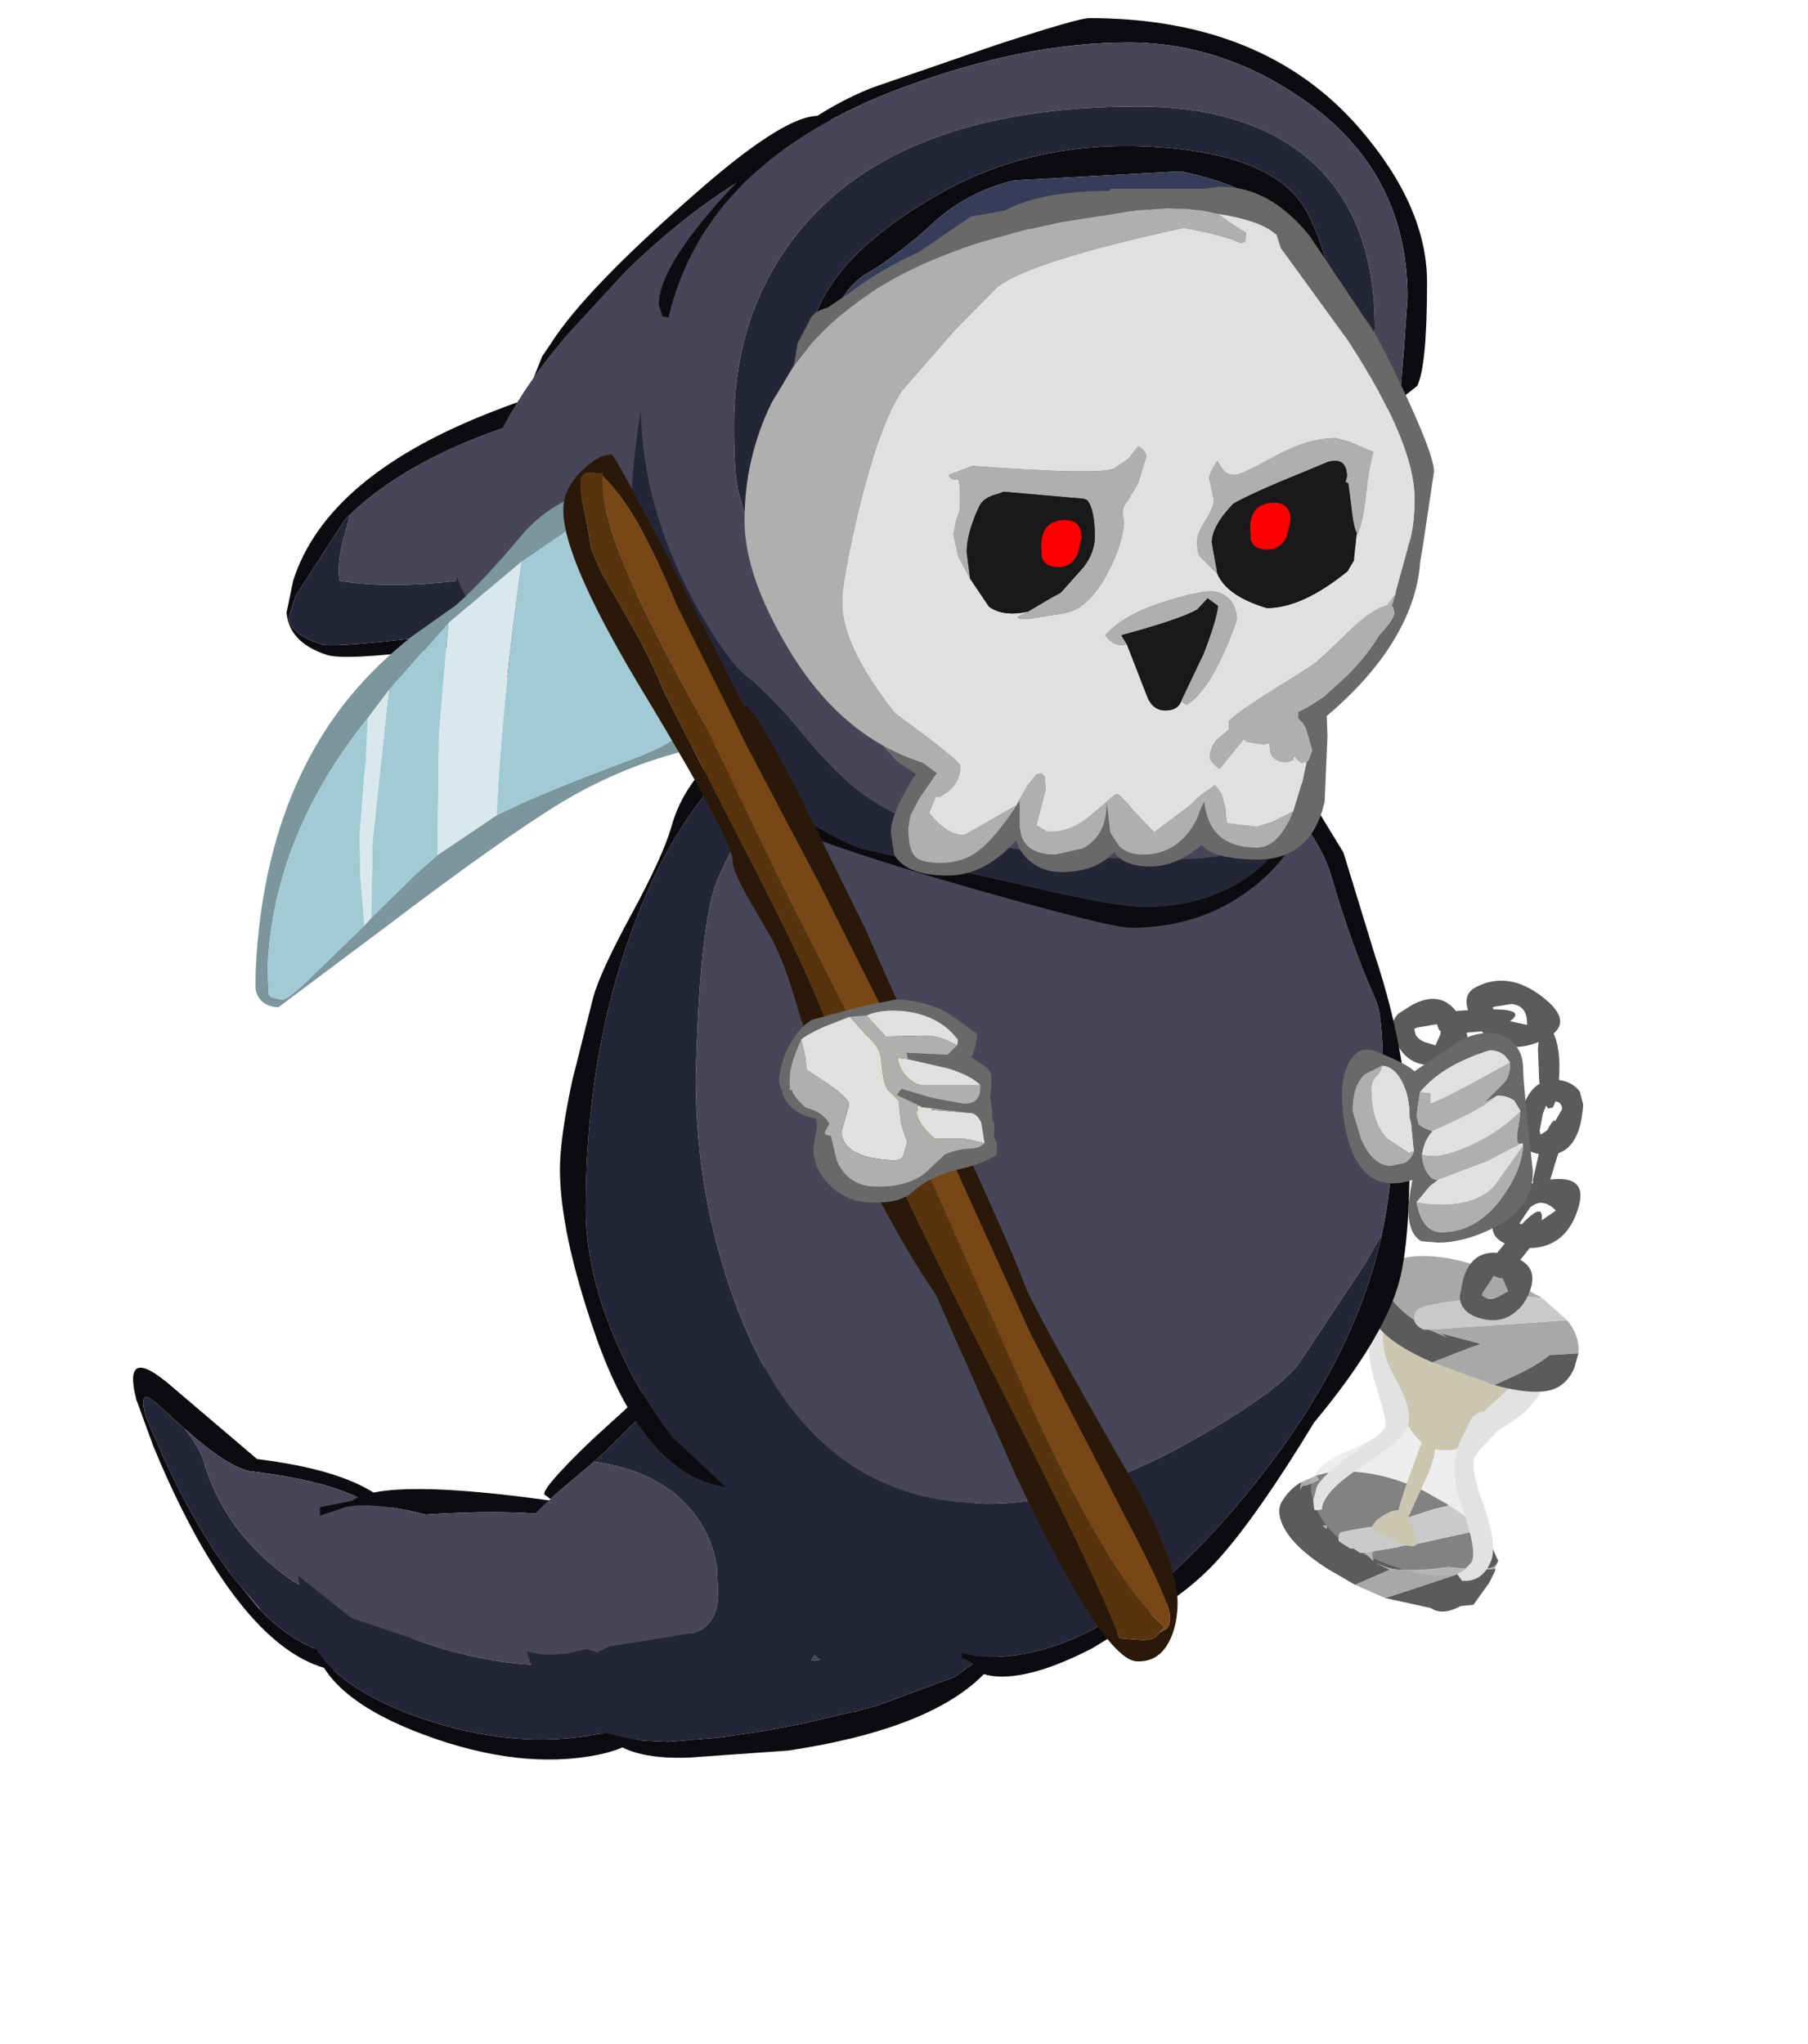 <?xml version="1.0" encoding="UTF-8" standalone="no"?>
<svg xmlns:ffdec="https://www.free-decompiler.com/flash" xmlns:xlink="http://www.w3.org/1999/xlink" ffdec:objectType="frame" height="146.75px" width="129.8px" xmlns="http://www.w3.org/2000/svg">
  <g transform="matrix(1.0, 0.0, 0.0, 1.0, 65.35, 62.85)">
    <use ffdec:characterId="365" height="51.45" transform="matrix(1.0, 0.0, 0.0, 1.0, 25.2, 5.1)" width="39.25" xlink:href="#sprite0"/>
    <use ffdec:characterId="367" height="25.15" transform="matrix(0.968, -0.247, 0.247, 0.968, -56.098, 35.522)" width="16.85" xlink:href="#sprite5"/>
    <use ffdec:characterId="369" height="21.65" transform="matrix(0.98, -0.196, 0.196, 0.98, -45.039, 45.574)" width="27.3" xlink:href="#sprite6"/>
    <use ffdec:characterId="371" height="28.1" transform="matrix(0.988, -0.148, 0.148, 0.988, -30.325, 37.655)" width="35.6" xlink:href="#sprite7"/>
    <use ffdec:characterId="373" height="72.5" transform="matrix(1.0, 0.0, 0.0, 1.0, -25.15, -15.0)" width="61.0" xlink:href="#sprite8"/>
    <use ffdec:characterId="375" height="15.05" transform="matrix(1.0, 0.0, 0.0, 1.0, 31.0, 11.3)" width="13.7" xlink:href="#sprite9"/>
    <use ffdec:characterId="377" height="25.4" transform="matrix(0.951, 0.305, -0.305, 0.951, -37.88, -41.196)" width="20.35" xlink:href="#sprite10"/>
    <use ffdec:characterId="379" height="44.1" transform="matrix(0.992, -0.122, 0.122, 0.992, -36.556, -50.88)" width="31.5" xlink:href="#sprite11"/>
    <use ffdec:characterId="383" height="65.3" transform="matrix(1.0, 0.0, 0.0, 1.0, -20.05, -61.55)" width="57.65" xlink:href="#sprite12"/>
    <use ffdec:characterId="386" height="129.2" transform="matrix(1.0, 0.0, 0.0, 1.0, -65.35, -45.3)" width="124.15" xlink:href="#sprite14"/>
  </g>
  <defs>
    <g id="sprite0" transform="matrix(1.0, 0.0, 0.0, 1.0, 18.25, 24.3)">
      <use ffdec:characterId="360" height="24.6" transform="matrix(0.916, 0.402, -0.402, 0.916, -8.377, -3.926)" width="16.2" xlink:href="#sprite1"/>
      <use ffdec:characterId="362" height="11.25" transform="matrix(0.964, 0.267, -0.267, 0.964, -1.387, -8.979)" width="6.6" xlink:href="#sprite3"/>
      <use ffdec:characterId="364" height="12.15" transform="matrix(0.998, 0.065, -0.065, 0.998, 0.731, -18.791)" width="4.5" xlink:href="#sprite4"/>
      <use ffdec:characterId="362" height="11.25" transform="matrix(0.465, 0.886, -0.886, 0.465, 0.535, -24.291)" width="6.6" xlink:href="#sprite3"/>
    </g>
    <g id="sprite1" transform="matrix(1.0, 0.0, 0.0, 1.0, 8.6, 3.35)">
      <use ffdec:characterId="352" height="8.2" transform="matrix(1.0, 0.0, 0.0, 1.0, -8.5, 13.05)" width="16.1" xlink:href="#shape0"/>
      <use ffdec:characterId="354" height="6.05" transform="matrix(-0.356, 0.0, 0.0, -0.356, 1.622, 17.156)" width="9.65" xlink:href="#sprite2"/>
      <use ffdec:characterId="355" height="7.35" transform="matrix(1.0, 0.0, 0.0, 1.0, -1.0, 8.8)" width="1.4" xlink:href="#shape2"/>
      <use ffdec:characterId="354" height="6.05" transform="matrix(1.25, 0.0, 0.0, 1.25, -7.088, 2.45)" width="9.65" xlink:href="#sprite2"/>
      <use ffdec:characterId="356" height="19.25" transform="matrix(1.0, 0.0, 0.0, 1.0, -7.85, -0.3)" width="14.85" xlink:href="#shape3"/>
      <use ffdec:characterId="357" height="7.7" transform="matrix(1.0, 0.0, 0.0, 1.0, -8.6, -3.35)" width="15.5" xlink:href="#shape4"/>
    </g>
    <g id="shape0" transform="matrix(1.0, 0.0, 0.0, 1.0, 8.5, -13.05)">
      <path d="M5.3 14.0 L5.95 14.35 6.1 14.4 6.7 14.8 7.4 15.45 7.45 15.45 7.45 15.7 7.45 15.75 Q7.45 16.3 5.25 17.05 L4.35 17.35 3.25 18.0 Q1.1 19.15 0.15 19.15 L-0.55 19.15 0.5 19.2 0.6 19.2 -1.25 21.2 -3.45 20.95 Q-6.75 20.45 -7.95 19.15 -8.6 18.45 -8.45 17.75 -8.3 16.75 -7.75 16.0 L-7.6 16.55 -7.6 16.25 -7.25 16.0 -6.65 15.35 -6.95 15.15 Q-6.3 14.55 -5.3 14.1 -2.8 12.95 0.6 13.05 L2.55 13.25 2.55 13.35 1.8 13.9 -0.9 16.3 Q-3.75 18.1 -3.75 18.25 L-3.75 18.35 -3.65 18.7 -3.55 18.8 -2.6 18.95 -2.4 18.85 -1.85 18.95 -1.55 18.8 -0.75 19.1 -1.05 18.65 -1.0 18.45 0.55 17.45 0.55 17.4 1.3 16.9 1.6 16.75 4.0 15.0 4.05 14.95 4.15 14.9 4.5 14.65 5.3 14.0 M7.5 16.1 L7.55 16.3 7.5 17.2 7.1 19.1 6.3 19.55 Q5.4 20.7 4.45 20.55 L4.35 20.55 1.1 21.2 1.5 20.85 5.5 17.25 5.5 17.2 7.5 16.1 M-4.8 18.1 L-5.1 18.25 -4.75 18.35 -4.8 18.1" fill="#5b5b5b" fill-rule="evenodd" stroke="none"/>
      <path d="M-1.0 18.45 L-1.05 18.65 -0.75 19.1 -1.55 18.8 -1.0 18.45 M2.55 13.35 L2.55 13.25 2.65 13.25 2.55 13.35 M-6.95 15.15 L-6.65 15.35 -7.25 16.0 -7.6 16.25 -7.6 16.55 -7.75 16.0 -6.95 15.15 M-1.25 21.2 L0.6 19.2 0.5 19.2 -0.55 19.15 0.15 19.15 Q1.1 19.15 3.25 18.0 L4.35 17.35 5.25 17.05 Q7.45 16.3 7.45 15.75 L7.45 15.9 7.45 16.05 7.5 16.1 5.5 17.2 5.5 17.25 1.5 20.85 1.1 21.2 -1.25 21.2 M7.45 15.7 L7.45 15.45 7.5 15.5 7.45 15.7 M-4.8 18.1 L-4.75 18.35 -5.1 18.25 -4.8 18.1" fill="#a8a8a8" fill-rule="evenodd" stroke="none"/>
      <path d="M5.3 14.0 L4.5 14.65 4.15 14.9 4.05 14.95 4.0 15.0 1.6 16.75 1.3 16.9 0.55 17.4 0.55 17.45 -1.0 18.45 -1.55 18.8 -1.85 18.95 -2.4 18.85 -2.6 18.95 -3.55 18.8 -3.65 18.7 -3.75 18.35 -3.75 18.25 Q-3.75 18.1 -0.9 16.3 L1.8 13.9 2.55 13.35 2.65 13.25 2.9 13.3 3.6 13.45 Q4.5 13.65 5.3 14.0" fill="#c9c9c9" fill-rule="evenodd" stroke="none"/>
    </g>
    <g id="sprite2" transform="matrix(1.0, 0.0, 0.0, 1.0, 4.55, 1.0)">
      <use ffdec:characterId="353" height="6.05" transform="matrix(1.0, 0.0, 0.0, 1.0, -4.55, -1.0)" width="9.65" xlink:href="#shape1"/>
    </g>
    <g id="shape1" transform="matrix(1.0, 0.0, 0.0, 1.0, 4.55, 1.0)">
      <path d="M0.8 5.05 Q-0.05 5.05 -1.35 3.95 L-2.55 2.8 -3.55 1.75 -4.55 0.3 Q-4.55 -0.5 -3.55 -0.75 -1.75 -1.2 4.2 -0.8 5.1 -0.45 5.1 0.2 L4.75 1.45 3.8 2.95 3.0 3.95 Q1.9 5.05 0.8 5.05" fill="#cbc3a2" fill-rule="evenodd" stroke="none"/>
    </g>
    <g id="shape2" transform="matrix(1.0, 0.0, 0.0, 1.0, 1.0, -8.8)">
      <path d="M0.3 15.9 L-0.15 16.15 Q-0.55 16.15 -0.8 12.8 L-1.0 9.45 Q-1.0 9.0 -0.5 8.8 0.25 9.6 0.35 11.7 L0.3 15.1 0.3 15.9" fill="#cbc3a2" fill-rule="evenodd" stroke="none"/>
    </g>
    <g id="shape3" transform="matrix(1.0, 0.0, 0.0, 1.0, 7.85, 0.3)">
      <path d="M-4.2 9.2 L-5.8 7.3 Q-7.85 4.95 -7.85 2.35 L-7.7 1.2 -6.85 0.2 -6.4 0.3 -6.25 0.55 -6.25 0.7 -6.6 1.4 -6.95 2.25 Q-6.95 4.7 -4.65 6.4 -2.35 8.1 -2.35 9.4 -2.35 10.4 -4.3 13.35 -6.05 16.05 -5.6 17.2 L-5.9 17.4 -6.1 17.45 -6.45 16.85 -6.6 15.85 Q-6.6 15.05 -5.15 12.55 L-4.45 11.3 Q-3.85 10.5 -3.85 10.15 L-3.75 9.85 -4.2 9.2 M4.25 0.95 Q4.5 0.35 4.8 1.1 L5.05 1.7 5.3 3.3 Q5.3 4.15 4.65 5.4 L3.9 6.5 3.7 6.95 3.6 7.2 Q2.95 8.85 2.9 9.5 3.3 10.65 4.9 12.25 7.0 14.5 7.0 15.8 7.0 17.4 5.65 17.85 L5.15 17.55 5.5 17.05 5.75 16.35 Q5.75 15.4 3.65 13.15 1.5 10.95 1.5 8.6 L1.6 6.85 Q1.8 6.3 2.2 6.1 L3.0 4.3 4.0 1.95 4.25 0.95" fill="#e2e2e2" fill-rule="evenodd" stroke="none"/>
      <path d="M-6.25 0.55 Q-5.15 -0.45 -2.85 -0.3 2.1 -0.3 4.05 0.8 L4.25 0.95 4.0 1.95 3.0 4.3 2.2 6.1 Q1.8 6.3 1.6 6.85 L1.5 8.6 Q1.5 10.95 3.65 13.15 5.75 15.4 5.75 16.35 L5.5 17.05 5.15 17.55 4.5 17.95 Q2.5 18.95 -1.0 18.95 -4.15 18.95 -5.9 17.4 L-5.6 17.2 Q-6.05 16.05 -4.3 13.35 -2.35 10.4 -2.35 9.4 -2.35 8.1 -4.65 6.4 -6.95 4.7 -6.95 2.25 L-6.6 1.4 -6.25 0.7 -6.25 0.55 M5.05 1.7 Q5.4 2.25 5.4 3.0 5.4 4.7 3.7 6.95 L3.9 6.5 4.65 5.4 Q5.3 4.15 5.3 3.3 L5.05 1.7 M-6.45 16.85 Q-7.1 16.1 -7.1 15.5 -7.1 14.1 -5.45 12.45 L-4.45 11.3 -5.15 12.55 Q-6.6 15.05 -6.6 15.85 L-6.45 16.85 M-3.85 10.15 L-3.85 10.1 Q-3.85 9.75 -4.2 9.2 L-3.75 9.85 -3.85 10.15" fill="#cccccc" fill-opacity="0.349" fill-rule="evenodd" stroke="none"/>
    </g>
    <g id="shape4" transform="matrix(1.0, 0.0, 0.0, 1.0, 8.6, 3.35)">
      <path d="M2.75 -3.05 Q1.7 -2.7 0.3 -2.0 -5.15 0.7 -5.15 1.55 L-5.0 2.1 Q-6.25 1.85 -7.05 1.4 -8.35 0.7 -8.45 -0.4 -8.05 -1.6 -6.2 -2.4 -3.95 -3.35 -0.85 -3.35 L2.75 -3.05 M-3.75 2.3 L5.05 -2.3 Q6.35 -1.65 6.75 -0.45 L4.9 0.5 Q4.35 1.7 2.15 4.05 L-2.6 4.35 -0.7 2.45 0.05 1.75 -2.85 2.2 -2.35 2.3 -3.5 2.3 -3.75 2.3" fill="#a8a8a8" fill-rule="evenodd" stroke="none"/>
      <path d="M-5.0 2.1 L-5.15 1.55 Q-5.15 0.7 0.3 -2.0 1.7 -2.7 2.75 -3.05 L5.05 -2.3 -3.75 2.3 -4.1 2.45 Q-4.75 2.45 -5.0 2.1" fill="#c9c9c9" fill-rule="evenodd" stroke="none"/>
      <path d="M-5.0 2.1 Q-4.75 2.45 -4.1 2.45 L-3.75 2.3 -3.5 2.3 -2.35 2.3 -2.85 2.2 0.05 1.75 -0.7 2.45 -2.6 4.35 -2.75 4.35 Q-7.25 4.35 -8.35 2.55 L-8.6 0.3 -8.45 -0.4 Q-8.35 0.7 -7.05 1.4 -6.25 1.85 -5.0 2.1 M6.75 -0.45 L6.9 0.65 Q6.9 2.15 5.8 2.9 4.6 3.7 2.15 4.05 4.35 1.7 4.9 0.5 L6.75 -0.45" fill="#5b5b5b" fill-rule="evenodd" stroke="none"/>
    </g>
    <g id="sprite3" transform="matrix(1.0, 0.0, 0.0, 1.0, 4.3, 1.9)">
      <use ffdec:characterId="361" height="11.25" transform="matrix(1.0, 0.0, 0.0, 1.0, -4.3, -1.9)" width="6.6" xlink:href="#shape5"/>
    </g>
    <g id="shape5" transform="matrix(1.0, 0.0, 0.0, 1.0, 4.3, 1.9)">
      <path d="M0.8 0.45 Q-0.4 -0.25 -1.05 0.75 L-1.45 1.95 -1.45 2.05 -1.3 2.05 Q-0.2 0.0 0.0 1.4 L0.8 0.45 M0.0 8.15 Q-0.75 9.35 -2.35 9.35 -3.85 9.35 -4.2 8.25 L-4.3 7.05 Q-4.3 4.85 -2.45 4.5 L-2.1 3.7 Q-3.3 3.5 -3.3 2.45 -3.3 -0.15 -0.5 -1.45 2.3 -2.75 2.3 -0.3 2.3 1.2 1.65 2.2 0.95 3.2 -0.3 3.55 L-0.7 4.5 -0.7 4.55 Q0.55 4.85 0.55 6.2 0.55 7.35 0.0 8.15 M-0.95 6.95 L-1.5 6.25 -1.65 6.15 -1.85 6.2 -2.25 6.15 -2.7 7.55 -2.7 7.75 -2.3 7.85 Q-1.9 7.85 -1.5 7.5 L-0.95 6.95" fill="#5b5b5b" fill-rule="evenodd" stroke="none"/>
    </g>
    <g id="sprite4" transform="matrix(1.0, 0.0, 0.0, 1.0, 1.45, 1.2)">
      <use ffdec:characterId="363" height="12.15" transform="matrix(1.0, 0.0, 0.0, 1.0, -1.45, -1.2)" width="4.5" xlink:href="#shape6"/>
    </g>
    <g id="shape6" transform="matrix(1.0, 0.0, 0.0, 1.0, 1.45, 1.2)">
      <path d="M1.2 2.7 Q2.25 2.8 2.75 3.45 L3.05 4.35 Q3.05 7.3 1.5 7.95 L1.3 8.75 Q0.9 10.7 0.55 10.95 -0.2 10.8 -0.2 9.95 L0.1 8.1 Q-1.0 7.95 -1.35 7.25 L-1.45 6.35 Q-1.45 5.2 -1.05 4.2 -0.7 3.4 -0.15 3.05 L-0.2 2.95 -0.45 0.6 Q-0.45 -1.95 0.4 -0.9 1.2 0.15 1.2 2.65 L1.2 2.7 M1.05 4.25 L0.9 4.7 0.55 4.8 0.4 4.6 0.2 5.2 0.05 6.45 0.15 6.7 0.6 6.35 Q0.85 5.75 1.05 5.6 L1.1 5.7 1.55 4.8 Q1.55 4.3 1.05 4.25" fill="#5b5b5b" fill-rule="evenodd" stroke="none"/>
    </g>
    <g id="sprite5" transform="matrix(1.0, 0.0, 0.0, 1.0, 11.9, 18.55)">
      <use ffdec:characterId="366" height="25.15" transform="matrix(1.0, 0.0, 0.0, 1.0, -11.9, -18.55)" width="16.85" xlink:href="#shape7"/>
    </g>
    <g id="shape7" transform="matrix(1.0, 0.0, 0.0, 1.0, 11.9, 18.55)">
      <path d="M4.95 -0.25 Q4.95 1.35 4.05 3.4 2.65 6.6 -0.05 6.6 -6.65 6.6 -9.95 -5.0 -10.95 -8.6 -11.55 -12.9 L-11.9 -16.4 Q-11.9 -20.6 -9.15 -16.6 L-4.55 -10.1 Q0.95 -7.95 3.1 -5.55 4.95 -3.45 4.95 -0.25 M-7.05 0.4 Q-4.2 5.35 -0.2 5.35 3.8 5.35 3.8 -1.3 L3.7 -2.5 Q3.35 -4.1 2.1 -5.35 0.0 -7.35 -5.3 -9.4 -6.85 -10.2 -9.05 -13.5 L-9.1 -13.55 -9.15 -13.65 -9.5 -14.15 -9.85 -14.7 Q-10.8 -16.2 -11.1 -16.35 -11.55 -16.6 -11.55 -15.05 L-11.05 -11.95 Q-10.35 -8.1 -9.3 -4.9 L-9.2 -4.55 -8.45 -2.6 -7.05 0.4" fill="#0c0c10" fill-rule="evenodd" stroke="none"/>
      <path d="M3.7 -2.5 L3.8 -1.3 Q3.8 5.35 -0.2 5.35 -4.2 5.35 -7.05 0.4 L-7.05 0.25 -8.25 -2.1 -8.45 -2.6 -9.2 -4.55 -9.3 -4.9 Q-10.35 -8.1 -11.05 -11.95 L-11.55 -15.05 Q-11.55 -16.6 -11.1 -16.35 -10.8 -16.2 -9.85 -14.7 L-9.5 -14.15 -9.15 -13.65 -9.1 -13.55 -9.05 -13.5 Q-8.4 -12.05 -8.3 -10.95 L-8.3 -10.75 Q-8.1 -6.3 -5.45 -2.55 -2.9 1.15 -0.3 1.15 1.2 1.15 3.1 -1.65 L3.2 -1.75 3.7 -2.5" fill="#252538" fill-rule="evenodd" stroke="none"/>
      <path d="M3.7 -2.5 L3.2 -1.75 3.1 -1.65 Q1.2 1.15 -0.3 1.15 -2.9 1.15 -5.45 -2.55 -8.1 -6.3 -8.3 -10.75 L-8.3 -10.95 Q-8.4 -12.05 -9.05 -13.5 -6.85 -10.2 -5.3 -9.4 0.0 -7.35 2.1 -5.35 3.35 -4.1 3.7 -2.5 M-8.45 -2.6 L-8.25 -2.1 -7.05 0.25 -7.05 0.4 -8.45 -2.6" fill="#464658" fill-rule="evenodd" stroke="none"/>
    </g>
    <g id="sprite6" transform="matrix(1.0, 0.0, 0.0, 1.0, 23.15, 14.3)">
      <use ffdec:characterId="368" height="21.65" transform="matrix(1.0, 0.0, 0.0, 1.0, -23.15, -14.3)" width="27.3" xlink:href="#shape8"/>
    </g>
    <g id="shape8" transform="matrix(1.0, 0.0, 0.0, 1.0, 23.15, 14.3)">
      <path d="M2.8 0.0 L2.9 -0.55 3.0 -2.6 2.95 -3.8 Q2.6 -6.3 0.8 -7.75 -2.8 -10.65 -13.15 -12.0 -15.85 -13.3 -17.85 -13.6 L-18.65 -13.65 -20.6 -13.4 -20.6 -13.45 -20.5 -14.0 -18.15 -14.0 Q-15.45 -15.25 -3.25 -10.9 0.15 -10.55 2.0 -8.15 3.2 -6.6 3.45 -4.95 L3.5 -5.0 Q4.15 -3.9 4.15 -2.25 4.15 0.3 2.75 3.0 0.45 7.35 -4.4 7.35 -10.1 7.35 -16.35 3.5 -22.6 -0.35 -22.85 -4.3 -21.75 -1.0 -16.65 2.1 -10.3 5.9 -3.9 5.9 0.5 5.9 2.2 2.0 L2.7 0.55 2.8 0.0" fill="#0c0c10" fill-rule="evenodd" stroke="none"/>
      <path d="M-20.6 -13.4 L-18.65 -13.65 -17.85 -13.6 Q-15.85 -13.3 -13.15 -12.0 -2.8 -10.65 0.8 -7.75 2.6 -6.3 2.95 -3.8 L3.0 -2.6 2.9 -0.55 2.8 0.0 2.4 0.1 2.35 0.1 1.0 0.5 -5.75 0.5 Q-9.4 -0.05 -13.75 -2.25 L-19.85 -5.75 -23.0 -9.5 Q-22.8 -11.15 -22.4 -11.85 -21.75 -13.0 -20.6 -13.4" fill="#464658" fill-rule="evenodd" stroke="none"/>
      <path d="M2.8 0.0 L2.7 0.55 2.2 2.0 Q0.5 5.9 -3.9 5.9 -10.3 5.9 -16.65 2.1 -21.75 -1.0 -22.85 -4.3 L-23.15 -6.15 -23.15 -6.25 -23.15 -6.8 -23.0 -9.5 -19.85 -5.75 -13.75 -2.25 Q-9.4 -0.05 -5.75 0.5 L1.0 0.5 2.35 0.1 2.4 0.1 2.8 0.0" fill="#252538" fill-rule="evenodd" stroke="none"/>
    </g>
    <g id="sprite7" transform="matrix(1.0, 0.0, 0.0, 1.0, 26.8, 15.05)">
      <use ffdec:characterId="370" height="28.1" transform="matrix(1.0, 0.0, 0.0, 1.0, -26.8, -15.05)" width="35.6" xlink:href="#shape9"/>
    </g>
    <g id="shape9" transform="matrix(1.0, 0.0, 0.0, 1.0, 26.8, 15.05)">
      <path d="M-23.4 -7.35 L-23.8 -7.75 Q-23.8 -8.3 -19.85 -11.1 L-15.45 -14.05 Q-11.9 -15.95 -6.15 -14.25 -2.25 -13.05 0.45 -11.2 2.25 -9.75 3.65 -7.7 L5.7 -4.45 7.7 -0.55 8.8 2.2 Q8.8 6.3 6.8 8.55 2.75 13.05 -9.2 13.05 L-16.25 12.5 Q-20.9 12.0 -22.1 9.8 L-20.15 10.6 -19.15 10.85 -17.65 11.15 -13.8 11.4 -11.8 11.4 -11.35 11.4 -10.8 11.4 -7.95 11.3 -4.4 11.0 -4.3 11.0 -4.15 11.0 -3.85 11.0 -3.7 10.95 -2.35 10.8 3.4 9.6 Q4.9 8.85 6.35 8.05 L6.4 8.0 6.55 7.9 6.75 7.7 7.15 7.25 7.1 7.25 7.6 6.45 7.75 6.05 7.75 6.0 7.9 5.1 7.9 5.05 7.7 2.45 7.7 2.0 Q7.35 -1.0 3.0 -6.5 -2.3 -13.25 -7.05 -13.45 -13.15 -13.95 -15.65 -12.6 L-19.0 -10.15 -19.9 -9.55 -22.9 -7.7 -23.4 -7.35" fill="#0c0c10" fill-rule="evenodd" stroke="none"/>
      <path d="M-26.7 3.2 L-26.8 2.15 -26.65 0.25 -26.5 -3.85 -26.5 -3.95 Q-26.0 -5.75 -23.4 -7.35 L-22.9 -7.7 -19.9 -9.55 -19.45 -9.4 Q-15.75 -8.2 -13.9 -5.65 -12.3 -3.45 -12.3 -0.7 L-12.55 1.55 Q-13.15 3.7 -15.05 3.7 L-20.8 3.75 -21.7 4.05 -22.4 3.7 -23.7 3.8 Q-25.55 3.8 -26.7 3.2 M7.6 6.45 L7.1 7.25 7.45 6.55 7.6 6.45 M-6.3 6.55 L-5.95 6.95 -6.6 6.9 -6.3 6.55 M-13.6 -10.55 L-14.35 -10.55 -14.9 -10.3 -15.5 -10.6 -15.25 -10.6 -13.6 -10.55" fill="#464658" fill-rule="evenodd" stroke="none"/>
      <path d="M-22.1 9.8 Q-24.75 8.45 -25.95 5.95 -26.55 4.7 -26.7 3.2 -25.55 3.8 -23.7 3.8 L-22.4 3.7 -21.7 4.05 -20.8 3.75 -15.05 3.7 Q-13.15 3.7 -12.55 1.55 L-12.3 -0.7 Q-12.3 -3.45 -13.9 -5.65 -15.75 -8.2 -19.45 -9.4 L-19.9 -9.55 -19.0 -10.15 -15.65 -12.6 Q-13.15 -13.95 -7.05 -13.45 -2.3 -13.25 3.0 -6.5 7.35 -1.0 7.7 2.0 L7.7 2.45 7.9 5.05 7.9 5.1 7.75 6.0 7.75 6.05 7.6 6.45 7.45 6.55 7.1 7.25 7.15 7.25 6.75 7.7 6.55 7.9 6.4 8.0 6.35 8.05 Q4.9 8.85 3.4 9.6 L-2.35 10.8 -3.7 10.95 -3.85 11.0 -4.15 11.0 -4.3 11.0 -4.4 11.0 -7.95 11.3 -10.8 11.4 -11.35 11.4 -11.8 11.4 -13.8 11.4 -17.65 11.15 -19.15 10.85 -20.15 10.6 -22.1 9.8 M-13.6 -10.55 L-15.25 -10.6 -15.5 -10.6 -14.9 -10.3 -14.35 -10.55 -13.6 -10.55 M-6.3 6.55 L-6.6 6.9 -5.95 6.95 -6.3 6.55" fill="#252538" fill-rule="evenodd" stroke="none"/>
    </g>
    <g id="sprite8" transform="matrix(1.0, 0.0, 0.0, 1.0, 30.5, 36.25)">
      <use ffdec:characterId="372" height="72.5" transform="matrix(1.0, 0.0, 0.0, 1.0, -30.5, -36.25)" width="61.0" xlink:href="#shape10"/>
    </g>
    <g id="shape10" transform="matrix(1.0, 0.0, 0.0, 1.0, 30.5, 36.25)">
      <path d="M-12.65 -33.0 Q-8.2 -35.1 -2.5 -35.0 L-2.5 -35.15 6.75 -35.15 Q13.0 -34.55 18.85 -29.35 L21.0 -27.25 22.8 -25.15 Q24.35 -23.05 24.9 -21.15 26.3 -16.3 28.1 -12.25 28.6 -11.15 28.6 -6.4 L29.25 -2.35 Q29.25 1.1 28.5 4.55 L27.9 5.55 27.35 6.55 22.5 13.85 Q20.9 15.9 14.9 19.3 6.85 23.85 0.25 23.85 -12.75 23.85 -18.0 9.2 -20.75 1.6 -20.75 -6.65 -20.5 -17.6 -19.25 -20.8 -18.5 -22.75 -14.85 -29.1 L-13.4 -31.6 -12.65 -33.0" fill="#464658" fill-rule="evenodd" stroke="none"/>
      <path d="M-18.6 22.65 L-22.4 19.1 Q-25.35 15.3 -27.0 10.9 -28.65 6.6 -28.65 2.7 -28.65 -9.25 -24.7 -18.95 -20.5 -29.35 -12.65 -33.0 L-13.4 -31.6 -14.85 -29.1 Q-18.5 -22.75 -19.25 -20.8 -20.5 -17.6 -20.75 -6.65 -20.75 1.6 -18.0 9.2 -12.75 23.85 0.25 23.85 6.85 23.85 14.9 19.3 20.9 15.9 22.5 13.85 L27.35 6.55 27.9 5.55 28.5 4.55 Q26.5 13.65 19.15 22.7 15.2 27.6 11.4 30.55 L11.25 30.65 Q5.7 34.8 0.45 34.85 L0.35 34.85 -0.6 34.8 -1.65 34.55 Q-6.1 33.35 -13.65 27.15 L-18.6 22.65" fill="#252538" fill-rule="evenodd" stroke="none"/>
      <path d="M-18.6 22.65 Q-24.5 21.75 -28.0 11.6 -30.5 4.35 -30.5 -0.15 -30.5 -2.45 -29.6 -6.6 L-28.1 -12.55 Q-27.6 -14.35 -25.35 -18.5 -23.1 -22.65 -22.5 -24.75 -21.05 -30.05 -13.65 -33.45 -8.2 -35.95 -4.0 -36.15 9.75 -36.9 17.6 -32.35 21.2 -30.2 22.5 -28.15 L22.7 -27.9 25.75 -22.9 28.0 -15.55 Q30.5 -8.05 30.5 -0.95 30.5 5.5 29.65 8.25 28.4 12.3 23.65 18.0 19.55 24.75 16.75 27.85 14.45 30.4 11.0 32.2 L7.75 34.2 Q3.8 36.25 1.25 36.25 0.05 36.25 -0.5 35.85 L-0.9 35.3 -0.9 35.25 -1.5 34.95 Q-1.65 35.15 -1.65 34.55 L-0.6 34.8 0.35 34.85 0.45 34.85 Q5.7 34.8 11.25 30.65 L11.4 30.55 Q15.2 27.6 19.15 22.7 26.5 13.65 28.5 4.55 29.25 1.1 29.25 -2.35 L28.6 -6.4 Q28.6 -11.15 28.1 -12.25 26.3 -16.3 24.9 -21.15 24.35 -23.05 22.8 -25.15 L21.0 -27.25 18.85 -29.35 Q13.0 -34.55 6.75 -35.15 L-2.5 -35.15 -2.5 -35.0 Q-8.2 -35.1 -12.65 -33.0 -20.5 -29.35 -24.7 -18.95 -28.65 -9.25 -28.65 2.7 -28.65 6.6 -27.0 10.9 -25.35 15.3 -22.4 19.1 L-18.6 22.65" fill="#0c0c10" fill-rule="evenodd" stroke="none"/>
    </g>
    <g id="sprite9" transform="matrix(1.0, 0.0, 0.0, 1.0, 6.85, 7.5)">
      <use ffdec:characterId="374" height="15.05" transform="matrix(1.0, 0.0, 0.0, 1.0, -6.85, -7.5)" width="13.7" xlink:href="#shape11"/>
    </g>
    <g id="shape11" transform="matrix(1.0, 0.0, 0.0, 1.0, 6.85, 7.5)">
      <path d="M1.15 -6.65 Q2.4 -7.5 3.65 -7.5 4.55 -7.5 5.25 -6.95 6.15 -6.25 6.15 -4.9 6.15 -3.9 6.85 2.45 6.85 5.25 3.7 6.65 1.75 7.55 0.05 7.55 L-1.15 7.45 Q-2.1 6.95 -2.1 5.05 L-1.95 3.85 -1.8 3.05 Q-4.8 4.05 -6.1 1.1 -6.85 -0.7 -6.85 -3.15 -6.85 -4.4 -6.4 -5.3 -5.9 -6.3 -5.05 -6.3 -4.6 -6.3 -3.4 -5.75 -2.15 -5.2 -1.65 -4.75 L1.15 -6.65 M-0.35 -0.45 Q-0.95 0.2 -1.1 1.2 -1.1 1.95 -0.75 2.5 -0.45 3.05 0.05 3.05 L-0.55 3.5 -1.5 4.65 Q-1.1 6.8 0.3 6.8 2.8 6.8 4.6 4.35 6.05 2.35 6.15 0.55 L6.1 0.4 5.9 0.45 Q5.7 0.5 5.7 -0.1 L5.85 -1.1 5.95 -1.9 5.5 -2.65 Q5.0 -3.0 4.3 -3.0 L3.35 -2.5 4.75 -3.9 Q5.25 -4.45 5.2 -5.4 L4.85 -5.85 Q4.4 -6.25 3.75 -6.25 0.35 -5.2 -1.25 -3.25 L-1.5 -1.6 -1.35 -0.95 Q-1.1 -0.7 -0.35 -0.45 M-4.0 -5.15 L-5.2 -4.55 Q-6.1 -3.75 -6.1 -1.9 L-5.5 0.1 Q-4.65 2.05 -3.35 2.05 L-2.35 1.85 Q-1.95 1.65 -1.7 1.0 L-1.9 -1.0 -2.0 -1.4 Q-2.0 -2.95 -2.55 -4.05 -3.15 -5.15 -4.0 -5.15" fill="#696969" fill-rule="evenodd" stroke="none"/>
      <path d="M4.3 -3.0 Q3.45 -2.25 1.6 -1.35 L-0.35 -0.45 Q-1.1 -0.7 -1.35 -0.95 L-1.5 -1.6 -1.25 -3.25 -0.5 -3.2 -0.5 -2.45 Q0.55 -2.8 5.2 -5.4 5.25 -4.45 4.75 -3.9 L3.35 -2.5 4.3 -3.0 M-1.1 1.2 Q-0.05 1.6 2.15 0.65 4.35 -0.3 5.95 -1.9 L5.85 -1.1 5.7 -0.1 Q5.7 0.5 5.9 0.45 L6.1 0.4 3.6 1.7 0.05 3.05 Q-0.45 3.05 -0.75 2.5 -1.1 1.95 -1.1 1.2 M-1.7 1.0 Q-1.95 1.65 -2.35 1.85 L-3.35 2.05 Q-4.65 2.05 -5.5 0.1 L-6.1 -1.9 Q-6.1 -3.75 -5.2 -4.55 L-4.0 -5.15 Q-4.0 -4.8 -4.4 -4.4 -4.75 -4.05 -4.75 -3.5 -4.75 -1.05 -3.6 0.1 L-2.0 1.15 Q-2.0 1.0 -1.7 1.0 M-1.5 4.65 Q2.35 5.25 4.05 3.5 L6.15 0.55 Q6.05 2.35 4.6 4.35 2.8 6.8 0.3 6.8 -1.1 6.8 -1.5 4.65" fill="#afafad" fill-rule="evenodd" stroke="none"/>
      <path d="M-0.35 -0.45 L1.6 -1.35 Q3.45 -2.25 4.3 -3.0 5.0 -3.0 5.5 -2.65 L5.95 -1.9 Q4.35 -0.3 2.15 0.65 -0.05 1.6 -1.1 1.2 -0.95 0.2 -0.35 -0.45 M5.2 -5.4 Q0.55 -2.8 -0.5 -2.45 L-0.5 -3.2 -1.25 -3.25 Q0.35 -5.2 3.75 -6.25 4.4 -6.25 4.85 -5.85 L5.2 -5.4 M-1.7 1.0 Q-2.0 1.0 -2.0 1.15 L-3.6 0.1 Q-4.75 -1.05 -4.75 -3.5 -4.75 -4.05 -4.4 -4.4 -4.0 -4.8 -4.0 -5.15 -3.15 -5.15 -2.55 -4.05 -2.0 -2.95 -2.0 -1.4 L-1.9 -1.0 -1.7 1.0 M-1.5 4.65 L-0.55 3.5 0.05 3.05 3.6 1.7 6.1 0.4 6.15 0.55 4.05 3.5 Q2.35 5.25 -1.5 4.65" fill="#e0e0de" fill-rule="evenodd" stroke="none"/>
    </g>
    <g id="sprite10" transform="matrix(1.0, 0.0, 0.0, 1.0, 13.15, 12.7)">
      <use ffdec:characterId="376" height="25.4" transform="matrix(1.0, 0.0, 0.0, 1.0, -13.15, -12.7)" width="20.35" xlink:href="#shape12"/>
    </g>
    <g id="shape12" transform="matrix(1.0, 0.0, 0.0, 1.0, 13.15, 12.7)">
      <path d="M5.0 -10.55 L5.05 -10.05 5.2 -9.6 Q5.2 -8.6 3.4 -3.9 L2.5 -1.65 2.5 -1.55 2.4 -1.4 2.4 -1.35 2.35 -1.3 2.4 -1.25 1.7 -0.05 Q0.55 2.3 -1.25 4.45 -6.15 6.8 -9.95 7.35 -10.55 6.35 -10.65 4.05 L-10.65 3.85 -10.7 2.6 -10.9 2.95 Q-7.1 -4.5 4.95 -11.25 L5.0 -10.55" fill="#464658" fill-rule="evenodd" stroke="none"/>
      <path d="M5.0 -10.55 L4.95 -11.25 Q-7.1 -4.5 -10.9 2.95 L-10.95 3.05 -12.65 9.35 -12.65 9.45 -12.65 9.6 -12.65 9.75 -12.65 9.9 -12.65 11.0 Q-12.15 12.1 -9.8 12.1 -9.1 12.1 -4.5 10.05 L-1.95 8.9 1.35 7.35 Q2.0 7.0 2.35 6.05 L2.7 6.0 Q3.5 6.0 3.55 7.1 3.55 7.4 -2.05 10.0 -7.85 12.7 -9.2 12.7 -12.05 12.7 -12.9 10.7 L-13.15 8.35 Q-13.15 0.35 -2.95 -7.8 0.85 -10.9 4.0 -12.15 7.2 -13.4 7.2 -11.85 L5.0 -10.55" fill="#0c0c10" fill-rule="evenodd" stroke="none"/>
      <path d="M-10.9 2.95 L-10.7 2.6 -10.65 3.85 -10.65 4.05 Q-10.55 6.35 -9.95 7.35 -6.15 6.8 -1.25 4.45 0.55 2.3 1.7 -0.05 L2.4 -1.25 2.45 -1.15 2.7 0.85 2.7 2.55 2.65 4.55 2.35 6.05 Q2.0 7.0 1.35 7.35 L-1.95 8.9 -4.5 10.05 Q-9.1 12.1 -9.8 12.1 -12.15 12.1 -12.65 11.0 L-12.65 9.9 -12.65 9.75 -12.65 9.6 -12.65 9.45 -12.65 9.35 -10.95 3.05 -10.9 2.95" fill="#252538" fill-rule="evenodd" stroke="none"/>
    </g>
    <g id="sprite11" transform="matrix(1.0, 0.0, 0.0, 1.0, 27.25, 23.05)">
      <use ffdec:characterId="378" height="44.1" transform="matrix(1.0, 0.0, 0.0, 1.0, -27.25, -23.05)" width="31.5" xlink:href="#shape13"/>
    </g>
    <g id="shape13" transform="matrix(1.0, 0.0, 0.0, 1.0, 27.25, 23.05)">
      <path d="M2.95 -20.45 L3.1 -19.95 Q3.1 -19.65 2.1 -18.85 1.1 -18.1 -0.1 -17.45 L0.35 -17.0 0.5 -16.4 Q0.5 -15.5 -2.25 -12.95 -5.2 -10.25 -5.75 -7.95 -6.05 -6.75 -7.45 -3.6 L-7.95 -2.25 -7.95 -2.3 -7.95 -2.2 -9.5 -0.7 -11.45 2.1 Q-12.6 4.0 -13.6 4.9 -16.85 7.95 -23.95 10.3 L-23.9 10.25 Q-26.4 9.45 -26.85 6.65 -25.55 -0.3 -19.65 -6.85 L-18.4 -8.15 -17.0 -9.5 -12.05 -13.7 Q-6.6 -17.8 -1.65 -19.75 2.15 -21.3 2.95 -20.45" fill="#464658" fill-rule="evenodd" stroke="none"/>
      <path d="M-19.65 -6.85 L-18.85 -8.3 -18.15 -9.1 Q-15.25 -12.65 -6.45 -18.6 4.25 -25.9 4.25 -21.2 4.25 -21.05 2.95 -20.45 2.15 -21.3 -1.65 -19.75 -6.6 -17.8 -12.05 -13.7 L-17.0 -9.5 -18.4 -8.15 -19.65 -6.85 M-1.9 18.25 L-1.9 18.55 Q-1.9 19.55 -4.0 20.35 L-7.9 21.05 Q-13.8 19.15 -16.35 16.9 L-18.65 15.8 Q-21.55 14.45 -25.15 14.2 L-25.3 13.95 -25.5 13.9 -26.15 13.25 -25.35 13.5 -24.25 13.55 -24.2 13.55 Q-21.45 13.55 -15.4 16.55 L-15.2 16.65 -14.8 16.85 Q-9.1 19.55 -5.25 19.55 L-3.35 18.9 -1.9 18.25" fill="#0c0c10" fill-rule="evenodd" stroke="none"/>
      <path d="M-7.95 -2.2 L-8.25 -1.35 -8.4 -0.5 -8.45 0.05 -8.5 0.45 -7.85 1.85 -7.25 3.35 -7.75 6.8 -7.45 9.8 -7.0 12.7 Q-6.75 14.35 -6.95 16.05 -6.55 16.95 -2.5 16.95 -2.0 16.95 -1.35 17.8 L-1.9 18.25 -3.35 18.9 -5.25 19.55 Q-9.1 19.55 -14.8 16.85 L-15.2 16.65 -15.4 16.55 Q-21.45 13.55 -24.2 13.55 L-24.25 13.55 -25.35 13.5 -26.15 13.25 Q-27.0 12.9 -27.25 12.15 L-27.25 11.3 -27.25 10.65 Q-27.25 8.65 -26.85 6.65 -26.4 9.45 -23.9 10.25 L-23.95 10.3 Q-16.85 7.95 -13.6 4.9 -12.6 4.0 -11.45 2.1 L-9.5 -0.7 -7.95 -2.2" fill="#252538" fill-rule="evenodd" stroke="none"/>
    </g>
    <g id="sprite12" transform="matrix(1.0, 0.0, 0.0, 1.0, 28.8, 32.65)">
      <use ffdec:characterId="380" height="65.3" transform="matrix(1.0, 0.0, 0.0, 1.0, -28.8, -32.65)" width="57.65" xlink:href="#shape14"/>
      <use ffdec:characterId="382" height="3.35" transform="matrix(1.0, 0.0, 0.0, 1.0, 15.65, 2.15)" width="2.9" xlink:href="#sprite13"/>
      <use ffdec:characterId="382" height="3.35" transform="matrix(1.0, 0.0, 0.0, 1.0, 0.65, 3.4)" width="2.9" xlink:href="#sprite13"/>
    </g>
    <g id="shape14" transform="matrix(1.0, 0.0, 0.0, 1.0, 28.8, 32.65)">
      <path d="M22.2 -7.3 Q22.45 -6.2 22.65 -5.9 23.05 -5.35 24.05 -5.35 L25.4 -5.65 Q25.85 -6.0 26.45 -6.0 L26.7 -9.0 26.95 -12.6 Q26.95 -21.65 19.4 -26.85 13.55 -30.9 6.9 -30.9 -0.55 -30.9 -9.2 -27.7 -23.45 -22.45 -26.1 -11.15 L-26.55 -11.25 -26.8 -12.1 Q-26.8 -14.7 -22.15 -19.85 -17.05 -25.45 -11.5 -27.65 L-2.65 -30.7 Q3.3 -32.65 4.1 -32.65 16.6 -32.65 23.45 -24.8 28.35 -19.15 28.35 -13.7 28.35 -7.7 27.65 -6.25 L25.25 -4.35 Q22.15 -4.7 21.15 -7.4 20.9 -8.05 20.2 -12.95 19.7 -16.6 18.0 -18.25 15.65 -20.65 10.65 -21.65 L-1.3 -21.0 Q-4.75 -20.15 -7.15 -17.9 -9.55 -15.7 -11.8 -14.35 -13.15 -13.6 -14.0 -11.85 -18.55 -2.75 -18.55 0.4 -18.55 7.3 -15.95 11.9 -14.0 15.25 -8.1 20.8 L-8.25 20.9 -14.0 15.8 Q-18.75 11.0 -19.95 5.4 L-20.15 3.35 Q-20.15 -1.1 -18.45 -5.15 -16.3 -9.3 -15.55 -11.35 -13.85 -15.9 -6.9 -19.9 0.05 -23.95 8.85 -23.4 17.65 -22.85 19.8 -18.6 21.95 -14.4 22.2 -7.3 M-28.15 6.2 L-25.75 14.0 Q-23.8 18.6 -20.15 22.05 -18.65 23.5 -15.8 25.2 -13.0 26.85 -11.9 27.05 L0.25 29.8 Q6.05 31.15 8.1 31.15 11.75 31.15 14.6 29.55 18.3 27.5 19.35 23.2 19.75 26.55 16.1 29.55 12.3 32.65 7.1 32.65 5.75 32.65 -2.8 30.25 -11.9 27.7 -16.65 25.85 -20.15 24.5 -24.2 18.45 -28.3 12.25 -28.3 7.95 L-28.15 6.2" fill="#0c0c10" fill-rule="evenodd" stroke="none"/>
      <path d="M-26.1 -11.15 Q-23.45 -22.45 -9.2 -27.7 -0.55 -30.9 6.9 -30.9 13.55 -30.9 19.4 -26.85 26.95 -21.65 26.95 -12.6 L26.7 -9.0 26.45 -6.0 Q25.85 -6.0 25.4 -5.65 L24.05 -5.35 Q23.05 -5.35 22.65 -5.9 22.45 -6.2 22.2 -7.3 L22.65 -7.6 Q22.9 -5.85 23.45 -5.65 L24.05 -5.65 24.4 -7.85 24.6 -10.4 Q24.6 -19.15 19.0 -23.2 14.7 -26.3 7.6 -26.3 -10.3 -26.3 -17.45 -16.4 -21.4 -10.9 -21.4 -3.5 -21.4 0.15 -21.1 1.3 L-19.95 5.4 Q-18.75 11.0 -14.0 15.8 L-8.25 20.9 -8.1 20.8 -4.35 21.85 6.55 20.85 15.75 19.3 17.45 19.55 18.4 20.1 Q17.85 24.85 16.55 26.2 15.0 27.75 9.9 27.75 -5.7 27.75 -12.1 23.1 -14.0 21.75 -16.4 18.85 -18.85 15.9 -20.4 14.7 -22.1 13.35 -24.45 8.95 -27.95 2.4 -28.1 -4.5 -27.3 -8.1 -26.1 -11.15" fill="#464658" fill-rule="evenodd" stroke="none"/>
      <path d="M-8.1 20.8 Q-14.0 15.25 -15.95 11.9 -18.55 7.3 -18.55 0.4 -18.55 -2.75 -14.0 -11.85 -13.15 -13.6 -11.8 -14.35 -9.55 -15.7 -7.15 -17.9 -4.75 -20.15 -1.3 -21.0 L10.65 -21.65 Q15.65 -20.65 18.0 -18.25 19.7 -16.6 20.2 -12.95 20.9 -8.05 21.15 -7.4 22.15 -4.7 25.25 -4.35 25.25 -2.45 23.7 3.5 21.4 12.25 17.45 19.55 L15.75 19.3 6.55 20.85 -4.35 21.85 -8.1 20.8" fill="#353d58" fill-rule="evenodd" stroke="none"/>
      <path d="M22.2 -7.3 Q21.95 -14.4 19.8 -18.6 17.65 -22.85 8.85 -23.4 0.05 -23.95 -6.9 -19.9 -13.85 -15.9 -15.55 -11.35 -16.3 -9.3 -18.45 -5.15 -20.15 -1.1 -20.15 3.35 L-19.95 5.4 -21.1 1.3 Q-21.4 0.15 -21.4 -3.5 -21.4 -10.9 -17.45 -16.4 -10.3 -26.3 7.6 -26.3 14.7 -26.3 19.0 -23.2 24.6 -19.15 24.6 -10.4 L24.4 -7.85 24.05 -5.65 23.45 -5.65 Q22.9 -5.85 22.65 -7.6 L22.2 -7.3 M-28.1 -4.5 Q-27.95 2.4 -24.45 8.95 -22.1 13.35 -20.4 14.7 -18.85 15.9 -16.4 18.85 -14.0 21.75 -12.1 23.1 -5.7 27.75 9.9 27.75 15.0 27.75 16.55 26.2 17.85 24.85 18.4 20.1 19.2 21.55 19.35 23.2 18.3 27.5 14.6 29.55 11.75 31.15 8.1 31.15 6.05 31.15 0.25 29.8 L-11.9 27.05 Q-13.0 26.85 -15.8 25.2 -18.65 23.5 -20.15 22.05 -23.8 18.6 -25.75 14.0 L-28.15 6.2 -28.8 2.75 Q-28.8 0.05 -28.1 -4.5" fill="#252538" fill-rule="evenodd" stroke="none"/>
      <path d="M12.15 -18.85 L11.4 -18.9 11.25 -18.95 9.7 -19.0 7.45 -18.85 2.05 -18.0 0.5 -17.65 -0.5 -17.45 -1.25 -17.25 -3.75 -16.55 Q-8.1 -15.15 -11.2 -13.2 L-12.5 -12.3 -13.85 -11.25 -14.35 -10.8 -14.95 -10.25 -15.85 -9.3 -17.1 -7.7 -16.85 -9.3 -16.0 -10.9 Q-15.8 -11.55 -14.75 -11.85 L-14.7 -11.85 -12.95 -13.05 Q-10.8 -14.65 -8.15 -15.85 L-4.4 -18.4 -1.9 -18.85 -1.85 -18.9 Q0.8 -20.25 5.6 -20.25 L5.6 -20.4 12.35 -20.4 Q16.5 -21.2 19.9 -17.05 L23.95 -11.0 Q24.65 -10.2 26.7 -5.85 28.85 -1.25 28.85 -0.1 L28.05 5.25 27.85 6.45 Q27.65 9.35 25.75 12.35 24.05 15.0 21.15 17.45 L21.2 18.9 21.0 23.6 Q20.05 27.75 16.2 27.75 13.15 27.75 12.2 26.75 L12.15 26.7 Q10.4 28.25 8.45 28.25 6.55 28.25 5.9 27.2 4.6 28.65 2.1 28.65 0.15 28.65 -0.9 27.0 L-1.15 26.4 -1.4 26.65 Q-3.55 28.9 -6.05 28.9 -9.05 28.9 -9.9 27.4 L-10.15 25.8 Q-10.15 24.45 -8.35 21.6 L-9.65 20.75 -10.75 19.55 Q-9.4 20.3 -7.9 20.8 L-7.8 20.85 -6.85 21.55 -8.1 23.35 -8.75 24.6 -8.9 25.5 Q-8.9 27.05 -8.4 27.55 -7.95 28.0 -6.55 28.0 -5.2 28.0 -4.15 27.35 -2.9 26.5 -1.4 24.3 L-1.1 23.85 -1.1 23.8 -0.9 23.55 -0.9 25.45 -0.85 25.65 -0.8 26.0 Q-0.35 27.4 1.65 27.4 L3.65 26.95 Q5.4 26.0 5.35 23.6 L5.6 25.8 6.25 26.8 Q6.85 27.4 7.95 27.4 10.5 27.4 11.8 24.9 L12.15 24.0 12.35 23.6 Q12.5 24.9 13.1 25.7 14.05 26.9 16.15 26.9 17.7 26.9 18.75 24.3 L19.4 22.15 19.7 20.75 19.85 20.6 20.1 19.9 19.65 18.35 19.45 18.0 19.2 17.75 19.1 17.6 19.1 17.5 19.1 17.15 19.8 16.8 20.95 16.05 22.6 14.55 Q24.05 13.1 24.9 11.65 26.0 10.5 26.0 10.0 L25.9 9.6 25.8 9.6 26.0 8.95 26.0 8.9 26.15 8.55 26.05 8.7 27.05 5.05 27.1 4.9 Q27.45 3.7 27.45 1.85 27.45 -2.2 22.65 -9.55 L17.85 -16.15 17.55 -17.1 17.0 -17.5 Q15.85 -18.2 13.35 -18.6 L12.15 -18.85" fill="#696969" fill-rule="evenodd" stroke="none"/>
      <path d="M11.4 -18.9 L11.35 -18.9 11.1 -18.85 12.15 -18.85 13.35 -18.6 Q14.15 -17.95 15.35 -17.25 L15.3 -16.6 14.95 -16.5 Q14.55 -16.75 12.8 -17.2 L10.9 -17.6 Q-0.1 -15.2 -2.5 -13.35 L-5.6 -10.2 -9.35 -5.9 Q-10.95 -3.5 -12.45 2.65 -13.65 7.75 -13.65 9.25 -13.65 12.4 -10.0 17.05 L-9.85 17.25 -7.75 18.8 -6.9 19.45 -5.5 20.6 -5.15 21.0 Q-5.15 22.5 -6.65 23.25 L-6.85 23.25 -6.95 23.2 -7.0 23.45 -7.4 24.4 Q-6.1 26.0 -4.9 26.0 L-3.2 25.05 -2.35 24.55 -1.65 24.15 -1.3 23.95 -1.1 23.85 -1.4 24.3 Q-2.9 26.5 -4.15 27.35 -5.2 28.0 -6.55 28.0 -7.95 28.0 -8.4 27.55 -8.9 27.05 -8.9 25.5 L-8.75 24.6 -8.1 23.35 -6.85 21.55 -7.8 20.85 -7.9 20.8 Q-9.4 20.3 -10.75 19.55 -14.7 17.3 -17.45 12.7 -20.65 7.4 -20.65 3.4 -20.65 -1.05 -18.7 -5.05 L-17.1 -7.7 -15.85 -9.3 -14.95 -10.25 -14.35 -10.8 -13.85 -11.25 -12.5 -12.3 -11.2 -13.2 Q-8.1 -15.15 -3.75 -16.55 L-1.25 -17.25 -0.5 -17.45 0.5 -17.65 2.05 -18.0 7.45 -18.85 9.7 -19.0 11.25 -18.95 11.4 -18.9 M26.05 8.7 L26.15 8.55 26.0 8.9 26.0 8.95 25.8 9.6 25.9 9.6 26.0 10.0 Q26.0 10.5 24.9 11.65 24.05 13.1 22.6 14.55 L20.95 16.05 19.8 16.8 19.1 17.15 19.1 17.5 19.1 17.6 19.2 17.75 19.45 18.0 19.65 18.35 20.1 19.9 19.85 20.6 19.7 20.75 19.35 20.85 19.0 20.6 18.85 20.4 18.8 20.45 18.8 20.6 18.35 20.75 18.2 20.75 18.1 20.75 17.8 20.7 Q17.25 20.55 17.1 20.05 L17.1 19.8 17.0 19.4 16.6 19.5 15.4 19.3 15.2 19.1 14.5 19.95 13.45 21.25 Q12.75 20.7 12.75 20.4 12.75 19.8 13.25 19.15 L14.15 18.4 14.1 17.9 Q14.1 17.6 17.4 15.5 L20.05 13.85 21.0 13.0 23.25 10.85 Q23.95 10.25 24.45 9.95 L24.95 9.65 25.45 9.5 26.05 8.7 M18.75 24.3 Q17.7 26.9 16.15 26.9 14.05 26.9 13.1 25.7 12.5 24.9 12.35 23.6 L12.15 24.0 11.8 24.9 Q10.5 27.4 7.95 27.4 6.85 27.4 6.25 26.8 L5.6 25.8 5.35 23.6 Q5.4 26.0 3.65 26.95 L1.65 27.4 Q-0.35 27.4 -0.8 26.0 L-0.85 25.65 -0.9 25.45 -0.9 23.55 -1.1 23.8 -0.95 23.5 -0.3 22.4 -0.1 22.15 0.3 21.65 0.65 21.55 0.8 21.7 0.9 21.8 0.95 22.5 0.95 22.8 0.3 25.3 1.0 25.7 0.8 25.75 1.35 25.75 Q2.95 25.75 4.4 24.4 L5.2 23.75 5.35 23.6 Q5.95 23.05 6.1 23.05 6.25 23.05 7.0 23.9 L7.2 24.15 8.75 25.8 11.35 23.85 11.85 23.35 12.15 23.1 13.0 22.5 13.1 22.4 13.25 22.55 13.6 23.05 13.9 24.15 13.9 24.6 14.0 25.15 16.15 25.4 17.25 25.05 18.55 24.4 18.75 24.3 M-4.45 7.6 L-5.3 6.0 -5.65 4.4 -5.45 3.4 -5.2 2.65 Q-5.1 0.6 -5.35 0.45 -5.75 0.6 -6.0 0.15 L-4.3 -0.5 Q4.65 0.15 5.85 -0.3 L6.9 -1.0 7.6 -1.9 Q8.1 -1.7 8.2 -1.2 L7.6 0.75 6.8 2.1 Q6.45 2.45 6.5 2.95 L6.6 3.65 Q6.35 5.65 5.15 7.65 3.8 9.95 2.1 10.1 L-0.35 10.5 -0.95 10.45 -1.05 10.35 -0.3 9.95 1.4 8.95 2.05 8.6 3.7 6.75 Q4.5 5.7 4.5 4.6 4.5 2.6 3.95 1.95 L3.7 1.85 -2.05 1.35 -2.45 1.5 Q-3.55 1.75 -3.85 2.5 -4.7 4.35 -4.7 5.7 L-4.45 7.6 M13.3 7.25 L12.1 6.05 Q11.85 5.9 11.85 4.85 11.85 4.35 12.45 3.4 13.05 2.45 13.05 1.95 L12.75 0.55 Q12.6 0.15 13.3 -0.85 L13.65 -0.3 Q13.95 0.15 14.55 0.15 15.0 0.15 17.35 -1.15 19.75 -2.5 21.8 -2.5 L22.75 -2.25 24.5 -1.5 Q24.15 -0.3 23.95 1.7 23.75 3.45 23.35 4.45 L23.3 4.3 Q23.05 3.85 22.9 2.3 L22.7 0.75 22.5 0.65 22.6 0.25 Q22.6 -1.15 21.25 -0.8 L19.45 -0.05 Q15.85 1.4 14.45 2.2 12.9 3.8 12.9 5.0 L13.3 7.25 M10.7 16.4 L10.75 16.25 12.3 13.0 Q13.2 10.7 13.35 9.55 L12.6 9.0 11.85 9.8 Q10.65 10.5 6.4 11.65 L6.8 12.3 Q5.9 12.55 5.25 11.65 6.6 10.1 9.8 9.15 11.95 8.5 12.85 8.5 13.55 8.5 14.1 9.0 14.7 9.6 14.7 10.55 12.95 15.5 11.1 16.65 L10.7 16.4" fill="#afafad" fill-rule="evenodd" stroke="none"/>
      <path d="M12.15 -18.85 L11.1 -18.85 11.35 -18.9 11.4 -18.9 12.15 -18.85 M-1.1 23.85 L-1.3 23.95 -1.65 24.15 -2.35 24.55 -3.2 25.05 -4.9 26.0 Q-6.1 26.0 -7.4 24.4 L-7.0 23.45 -6.95 23.2 -6.85 23.25 -6.65 23.25 Q-5.15 22.5 -5.15 21.0 L-5.5 20.6 -6.9 19.45 -7.75 18.8 -9.85 17.25 -10.0 17.05 Q-13.65 12.4 -13.65 9.25 -13.65 7.75 -12.45 2.65 -10.95 -3.5 -9.35 -5.9 L-5.6 -10.2 -2.5 -13.35 Q-0.1 -15.2 10.9 -17.6 L12.8 -17.2 Q14.55 -16.75 14.95 -16.5 L15.3 -16.6 15.35 -17.25 Q14.15 -17.95 13.35 -18.6 15.85 -18.2 17.0 -17.5 L17.55 -17.1 17.85 -16.15 22.65 -9.55 Q27.45 -2.2 27.45 1.85 27.45 3.7 27.1 4.9 L27.05 5.05 26.05 8.7 25.45 9.5 24.95 9.65 24.45 9.95 Q23.95 10.25 23.25 10.85 L21.0 13.0 20.05 13.85 17.4 15.5 Q14.1 17.6 14.1 17.9 L14.15 18.4 13.25 19.15 Q12.75 19.8 12.75 20.4 12.75 20.7 13.45 21.25 L14.5 19.95 15.2 19.1 15.4 19.3 16.6 19.5 17.0 19.4 17.1 19.8 17.1 20.05 Q17.25 20.55 17.8 20.7 L18.1 20.75 18.2 20.75 18.35 20.75 18.8 20.6 18.8 20.45 18.85 20.4 19.0 20.6 19.35 20.85 19.7 20.75 19.4 22.15 18.75 24.3 18.55 24.4 17.25 25.05 16.15 25.4 14.0 25.15 13.9 24.6 13.9 24.15 13.6 23.05 13.25 22.55 13.1 22.4 13.0 22.5 12.15 23.1 11.85 23.35 11.35 23.85 8.75 25.8 7.2 24.15 7.0 23.9 Q6.25 23.05 6.1 23.05 5.95 23.05 5.35 23.6 L5.2 23.75 4.4 24.4 Q2.95 25.75 1.35 25.75 L0.8 25.75 1.0 25.7 0.3 25.3 0.95 22.8 0.95 22.5 0.9 21.8 0.8 21.7 0.65 21.55 0.3 21.65 -0.1 22.15 -0.3 22.4 -0.95 23.5 -1.1 23.8 -1.1 23.85 M-0.3 9.95 L-1.05 10.35 -0.95 10.45 -0.35 10.5 2.1 10.1 Q3.8 9.95 5.15 7.65 6.35 5.65 6.6 3.65 L6.5 2.95 Q6.45 2.45 6.8 2.1 L7.6 0.75 8.2 -1.2 Q8.1 -1.7 7.6 -1.9 L6.9 -1.0 5.85 -0.3 Q4.65 0.15 -4.3 -0.5 L-6.0 0.15 Q-5.75 0.6 -5.35 0.45 -5.1 0.6 -5.2 2.65 L-5.45 3.4 -5.65 4.4 -5.3 6.0 -4.45 7.6 -3.1 9.6 Q-2.05 10.35 -0.3 9.95 M23.3 4.3 L23.35 4.45 Q23.75 3.45 23.95 1.7 24.15 -0.3 24.5 -1.5 L22.75 -2.25 21.8 -2.5 Q19.75 -2.5 17.35 -1.15 15.0 0.15 14.55 0.15 13.95 0.15 13.65 -0.3 L13.3 -0.85 Q12.6 0.15 12.75 0.55 L13.05 1.95 Q13.05 2.45 12.45 3.4 11.85 4.35 11.85 4.85 11.85 5.9 12.1 6.05 L13.3 7.25 Q14.0 8.85 16.85 9.7 19.4 9.7 22.65 7.05 L23.1 6.3 23.3 4.3 M10.7 16.4 L11.1 16.65 Q12.95 15.5 14.7 10.55 14.7 9.6 14.1 9.0 13.55 8.5 12.85 8.5 11.95 8.5 9.8 9.15 6.6 10.1 5.25 11.65 5.9 12.55 6.8 12.3 L8.2 15.9 Q8.6 17.05 9.55 17.05 10.45 17.05 10.7 16.4" fill="#e0e0de" fill-rule="evenodd" stroke="none"/>
      <path d="M-4.45 7.6 L-4.7 5.7 Q-4.7 4.35 -3.85 2.5 -3.55 1.75 -2.45 1.5 L-2.05 1.35 3.7 1.85 3.95 1.95 Q4.5 2.6 4.5 4.6 4.5 5.7 3.7 6.75 L2.05 8.6 1.4 8.95 -0.3 9.95 Q-2.05 10.35 -3.1 9.6 L-4.45 7.6 M13.3 7.25 L12.9 5.0 Q12.9 3.8 14.45 2.2 15.85 1.4 19.45 -0.05 L21.25 -0.8 Q22.6 -1.15 22.6 0.25 L22.5 0.65 22.7 0.75 22.9 2.3 Q23.05 3.85 23.3 4.3 L23.1 6.3 22.65 7.05 Q19.4 9.7 16.85 9.7 14.0 8.85 13.3 7.25 M6.8 12.3 L6.4 11.65 Q10.65 10.5 11.85 9.8 L12.6 9.0 13.35 9.55 Q13.2 10.7 12.3 13.0 L10.75 16.25 10.7 16.4 Q10.45 17.05 9.55 17.05 8.6 17.05 8.2 15.9 L6.8 12.3" fill="#191919" fill-rule="evenodd" stroke="none"/>
    </g>
    <g id="sprite13" transform="matrix(1.0, 0.0, 0.0, 1.0, 1.45, 1.65)">
      <use ffdec:characterId="381" height="3.35" transform="matrix(1.0, 0.0, 0.0, 1.0, -1.45, -1.65)" width="2.9" xlink:href="#shape15"/>
    </g>
    <g id="shape15" transform="matrix(1.0, 0.0, 0.0, 1.0, 1.45, 1.65)">
      <path d="M1.45 -0.4 L1.15 0.8 Q0.7 1.7 -0.2 1.7 -1.2 1.7 -1.4 1.0 L-1.45 0.2 Q-1.45 -1.5 0.0 -1.65 1.45 -1.8 1.45 -0.4" fill="#ff0000" fill-rule="evenodd" stroke="none"/>
    </g>
    <g id="sprite14" transform="matrix(1.0, 0.0, 0.0, 1.0, 50.55, 63.4)">
      <use ffdec:characterId="385" height="84.75" transform="matrix(0.999, 0.047, -0.047, 0.999, -30.401, -49.436)" width="68.25" xlink:href="#sprite15"/>
    </g>
    <g id="sprite15" transform="matrix(1.0, 0.0, 0.0, 1.0, 45.6, 45.85)">
      <use ffdec:characterId="384" height="84.75" transform="matrix(1.0, 0.0, 0.0, 1.0, -45.6, -45.85)" width="68.25" xlink:href="#shape16"/>
    </g>
    <g id="shape16" transform="matrix(1.0, 0.0, 0.0, 1.0, 45.6, 45.85)">
      <path d="M-38.4 -26.15 Q-44.75 -17.45 -44.75 -8.05 L-44.6 -6.0 -44.4 -5.8 -43.6 -5.65 Q-43.25 -5.65 -41.85 -7.1 L-37.95 -11.25 -37.5 -11.8 -34.5 -15.05 -32.95 -16.55 -28.85 -19.6 Q-25.75 -21.35 -19.5 -24.0 -15.75 -25.6 -15.75 -26.6 L-18.35 -32.55 Q-21.0 -38.3 -21.0 -39.25 L-20.95 -41.2 -20.9 -41.2 -21.05 -41.35 Q-20.85 -42.0 -21.85 -42.0 -22.4 -42.0 -24.4 -40.55 L-27.9 -37.9 -32.95 -33.25 -37.0 -28.2 -38.4 -26.15 M-43.85 -5.1 Q-45.25 -5.1 -45.55 -6.35 L-45.6 -7.65 Q-45.6 -19.65 -39.85 -27.5 -37.95 -30.05 -35.45 -32.2 L-32.5 -34.5 Q-30.65 -36.25 -27.7 -40.15 -25.0 -43.15 -22.05 -43.15 -19.95 -43.15 -19.55 -42.25 -19.35 -41.85 -19.3 -39.15 -19.3 -38.25 -17.7 -35.0 L-16.0 -31.55 -14.8 -28.45 Q-14.25 -27.1 -14.25 -26.6 -14.25 -25.3 -16.35 -24.6 -20.35 -23.3 -24.15 -20.8 -28.25 -18.05 -36.45 -11.2 L-43.85 -5.1" fill="#7b969c" fill-rule="evenodd" stroke="none"/>
      <path d="M-37.95 -11.25 L-41.85 -7.1 Q-43.25 -5.65 -43.6 -5.65 L-44.4 -5.8 -44.6 -6.0 -44.75 -8.05 Q-44.75 -17.45 -38.4 -26.15 L-38.4 -22.5 -38.45 -22.5 -38.6 -17.75 -38.4 -14.7 -37.95 -11.25 M-37.0 -28.2 L-32.95 -33.25 -33.25 -25.2 -32.95 -16.55 -34.5 -15.05 -37.5 -11.8 -37.65 -17.35 -37.0 -28.2 M-27.9 -37.9 L-24.4 -40.55 Q-22.4 -42.0 -21.85 -42.0 -20.85 -42.0 -21.05 -41.35 L-20.95 -41.2 -21.0 -39.25 Q-21.0 -38.3 -18.35 -32.55 L-15.75 -26.6 Q-15.75 -25.6 -19.5 -24.0 -25.75 -21.35 -28.85 -19.6 -28.85 -27.85 -27.9 -37.9" fill="#a2cad4" fill-rule="evenodd" stroke="none"/>
      <path d="M-37.95 -11.25 L-38.4 -14.7 -38.6 -17.75 -38.45 -22.5 -38.4 -22.5 -38.4 -26.15 -37.0 -28.2 -37.65 -17.35 -37.5 -11.8 -37.95 -11.25 M-32.95 -33.25 L-27.9 -37.9 Q-28.85 -27.85 -28.85 -19.6 L-32.95 -16.55 -33.25 -25.2 -32.95 -33.25" fill="#d8e8ec" fill-rule="evenodd" stroke="none"/>
      <path d="M-16.75 -37.5 L-11.5 -28.3 Q-11.25 -28.65 -9.35 -25.7 L-7.55 -22.7 -2.05 -12.75 1.35 -5.95 Q9.15 8.8 10.7 12.5 11.8 14.7 18.3 24.9 22.65 31.65 22.65 34.85 22.65 36.35 22.15 37.4 21.45 38.9 19.9 38.9 17.5 38.9 10.7 26.15 L4.25 13.25 Q2.2 10.6 -0.25 6.4 L-3.2 0.95 Q-5.7 -4.2 -6.6 -6.75 -7.55 -9.65 -8.65 -11.6 L-10.55 -14.55 Q-11.75 -16.45 -11.75 -17.05 -11.75 -18.45 -18.4 -28.4 -25.1 -38.3 -25.1 -41.9 -25.1 -43.3 -23.85 -44.65 -22.7 -45.85 -21.8 -45.85 -21.6 -45.85 -16.75 -37.5 M21.4 36.8 L21.95 36.45 Q22.15 36.25 22.15 35.65 22.15 34.6 18.7 28.75 L11.15 15.7 0.5 -5.15 -5.4 -15.65 -11.1 -25.35 -16.65 -35.3 Q-19.8 -42.1 -22.4 -44.3 L-22.4 -44.5 -22.55 -44.45 -23.25 -44.5 Q-23.95 -44.45 -23.95 -43.85 -23.95 -42.85 -23.4 -41.0 L-22.95 -39.0 -22.2 -37.45 -19.95 -33.9 Q-18.35 -31.4 -17.25 -29.0 L-11.85 -19.55 Q-7.1 -11.45 -5.3 -7.6 -0.1 3.4 8.55 18.55 16.55 32.6 18.6 37.3 L20.15 37.35 Q21.15 37.35 21.4 36.8" fill="#2a1908" fill-rule="evenodd" stroke="none"/>
      <path d="M-22.4 -44.3 Q-22.45 -41.3 -19.0 -34.9 -17.1 -31.4 -14.4 -27.1 L-8.1 -15.5 -2.1 -4.95 2.85 3.7 11.6 21.2 Q17.9 33.35 21.8 36.35 L21.4 36.8 Q21.15 37.35 20.15 37.35 L18.6 37.3 Q16.55 32.6 8.55 18.55 -0.1 3.4 -5.3 -7.6 -7.1 -11.45 -11.85 -19.55 L-17.25 -29.0 Q-18.35 -31.4 -19.95 -33.9 L-22.2 -37.45 -22.95 -39.0 -23.4 -41.0 Q-23.95 -42.85 -23.95 -43.85 -23.95 -44.45 -23.25 -44.5 L-22.55 -44.45 -22.4 -44.5 -22.4 -44.3" fill="#58340e" fill-rule="evenodd" stroke="none"/>
      <path d="M21.4 36.8 L21.8 36.35 Q17.9 33.35 11.6 21.2 L2.85 3.7 -2.1 -4.95 -8.1 -15.5 -14.4 -27.1 Q-17.1 -31.4 -19.0 -34.9 -22.45 -41.3 -22.4 -44.3 -19.8 -42.1 -16.65 -35.3 L-11.1 -25.35 -5.4 -15.65 0.5 -5.15 11.15 15.7 18.7 28.75 Q22.15 34.6 22.15 35.65 22.15 36.25 21.95 36.45 L21.4 36.8" fill="#794715" fill-rule="evenodd" stroke="none"/>
      <path d="M0.45 -7.75 Q2.65 -7.75 4.25 -6.9 L6.35 -5.55 Q6.35 -4.55 6.0 -3.85 L7.2 -3.15 7.5 -2.7 7.55 -1.85 7.5 -1.0 7.7 0.05 7.7 0.45 7.8 0.65 7.85 0.8 7.9 1.0 7.9 1.4 7.9 1.75 8.0 1.95 8.1 2.15 8.15 2.3 8.15 2.5 8.15 2.7 8.15 2.9 8.15 3.05 Q7.3 3.7 5.75 4.15 3.5 4.75 2.25 6.0 1.35 6.9 -0.8 6.9 -2.6 6.9 -3.85 5.65 -5.0 4.55 -5.0 3.15 L-4.85 1.8 Q-4.8 1.2 -5.0 1.05 -6.5 0.85 -7.25 -0.25 L-7.7 -1.45 Q-7.7 -2.9 -7.0 -4.25 -6.4 -5.45 -5.55 -6.0 L-2.3 -7.05 0.45 -7.75 M4.95 -4.65 L5.0 -5.05 Q3.75 -6.6 1.45 -6.9 -0.4 -7.1 -1.65 -6.5 L-2.85 -6.35 -4.65 -5.55 Q-5.85 -4.95 -6.25 -4.55 -6.95 -2.8 -6.95 -1.9 L-6.9 -0.9 -6.75 -0.9 -6.65 -0.65 -5.8 0.25 -5.7 0.3 -5.6 0.35 Q-4.75 0.5 -4.15 1.1 L-3.95 1.4 -4.2 1.9 Q-4.4 2.25 -3.8 2.25 L-3.3 4.0 Q-2.45 5.75 -0.55 5.75 1.7 5.75 3.05 4.65 L4.45 3.2 Q5.3 2.8 6.25 2.7 6.95 2.65 7.25 2.25 L6.95 0.8 Q6.6 0.15 6.15 0.15 L3.55 -0.05 2.65 -0.1 2.6 -0.1 2.55 -0.15 2.45 -0.2 2.35 -0.2 2.35 -0.25 0.8 -0.9 1.1 -1.35 3.35 -0.8 5.6 -0.5 Q6.9 -0.5 6.75 -1.9 6.1 -2.5 4.5 -2.95 L1.5 -3.5 1.35 -3.95 4.3 -3.95 4.95 -4.65" fill="#696969" fill-rule="evenodd" stroke="none"/>
      <path d="M-1.65 -6.5 Q-0.4 -7.1 1.45 -6.9 3.75 -6.6 5.0 -5.05 L4.95 -4.65 Q3.7 -5.3 2.65 -5.25 L-0.2 -5.05 -0.65 -5.5 -1.65 -6.5 M1.5 -3.5 L4.5 -2.95 Q6.1 -2.5 6.75 -1.9 L2.5 -1.7 Q2.2 -1.7 1.75 -2.0 1.05 -2.45 0.75 -3.4 L0.75 -3.55 1.5 -3.5 M2.35 -0.25 L2.35 -0.2 2.45 -0.2 2.55 -0.15 2.6 -0.1 2.65 -0.1 3.55 -0.05 3.3 0.05 6.15 0.15 Q6.6 0.15 6.95 0.8 L7.25 2.25 5.75 2.0 3.65 2.1 Q2.3 1.0 2.3 0.25 L2.35 -0.25 M-5.8 0.25 L-6.65 -0.65 -6.4 -0.35 -5.8 0.25 M-6.25 -4.55 Q-5.85 -4.95 -4.65 -5.55 L-2.85 -6.35 -1.55 -5.05 Q-0.55 -4.25 -0.45 -3.4 -0.2 -1.3 0.35 -1.05 L0.95 -0.5 1.2 1.15 1.7 2.45 1.45 3.45 Q1.3 3.8 0.7 3.8 -2.8 3.8 -3.05 1.95 L-2.6 -0.05 Q-2.6 -0.45 -4.15 -1.45 L-5.75 -2.4 -5.95 -3.55 -6.25 -4.55" fill="#e0e0de" fill-rule="evenodd" stroke="none"/>
      <path d="M-1.65 -6.5 L-0.65 -5.5 -0.2 -5.05 2.65 -5.25 Q3.7 -5.3 4.95 -4.65 L4.3 -3.95 1.35 -3.95 1.5 -3.5 0.75 -3.55 0.75 -3.4 Q1.05 -2.45 1.75 -2.0 2.2 -1.7 2.5 -1.7 L6.75 -1.9 Q6.9 -0.5 5.6 -0.5 L3.35 -0.8 1.1 -1.35 0.8 -0.9 2.35 -0.25 2.3 0.25 Q2.3 1.0 3.65 2.1 L5.75 2.0 7.25 2.25 Q6.95 2.65 6.25 2.7 5.3 2.8 4.45 3.2 L3.05 4.65 Q1.7 5.75 -0.55 5.75 -2.45 5.75 -3.3 4.0 L-3.8 2.25 Q-4.4 2.25 -4.2 1.9 L-3.95 1.4 -4.15 1.1 Q-4.75 0.5 -5.6 0.35 L-5.7 0.3 -5.8 0.25 -6.4 -0.35 -6.65 -0.65 -6.75 -0.9 -6.9 -0.9 -6.95 -1.9 Q-6.95 -2.8 -6.25 -4.55 L-5.95 -3.55 -5.75 -2.4 -4.15 -1.45 Q-2.6 -0.45 -2.6 -0.05 L-3.05 1.95 Q-2.8 3.8 0.7 3.8 1.3 3.8 1.45 3.45 L1.7 2.45 1.2 1.15 0.95 -0.5 0.35 -1.05 Q-0.2 -1.3 -0.45 -3.4 -0.55 -4.25 -1.55 -5.05 L-2.85 -6.35 -1.65 -6.5 M3.55 -0.05 L6.15 0.15 3.3 0.05 3.55 -0.05" fill="#afafad" fill-rule="evenodd" stroke="none"/>
    </g>
  </defs>
</svg>
